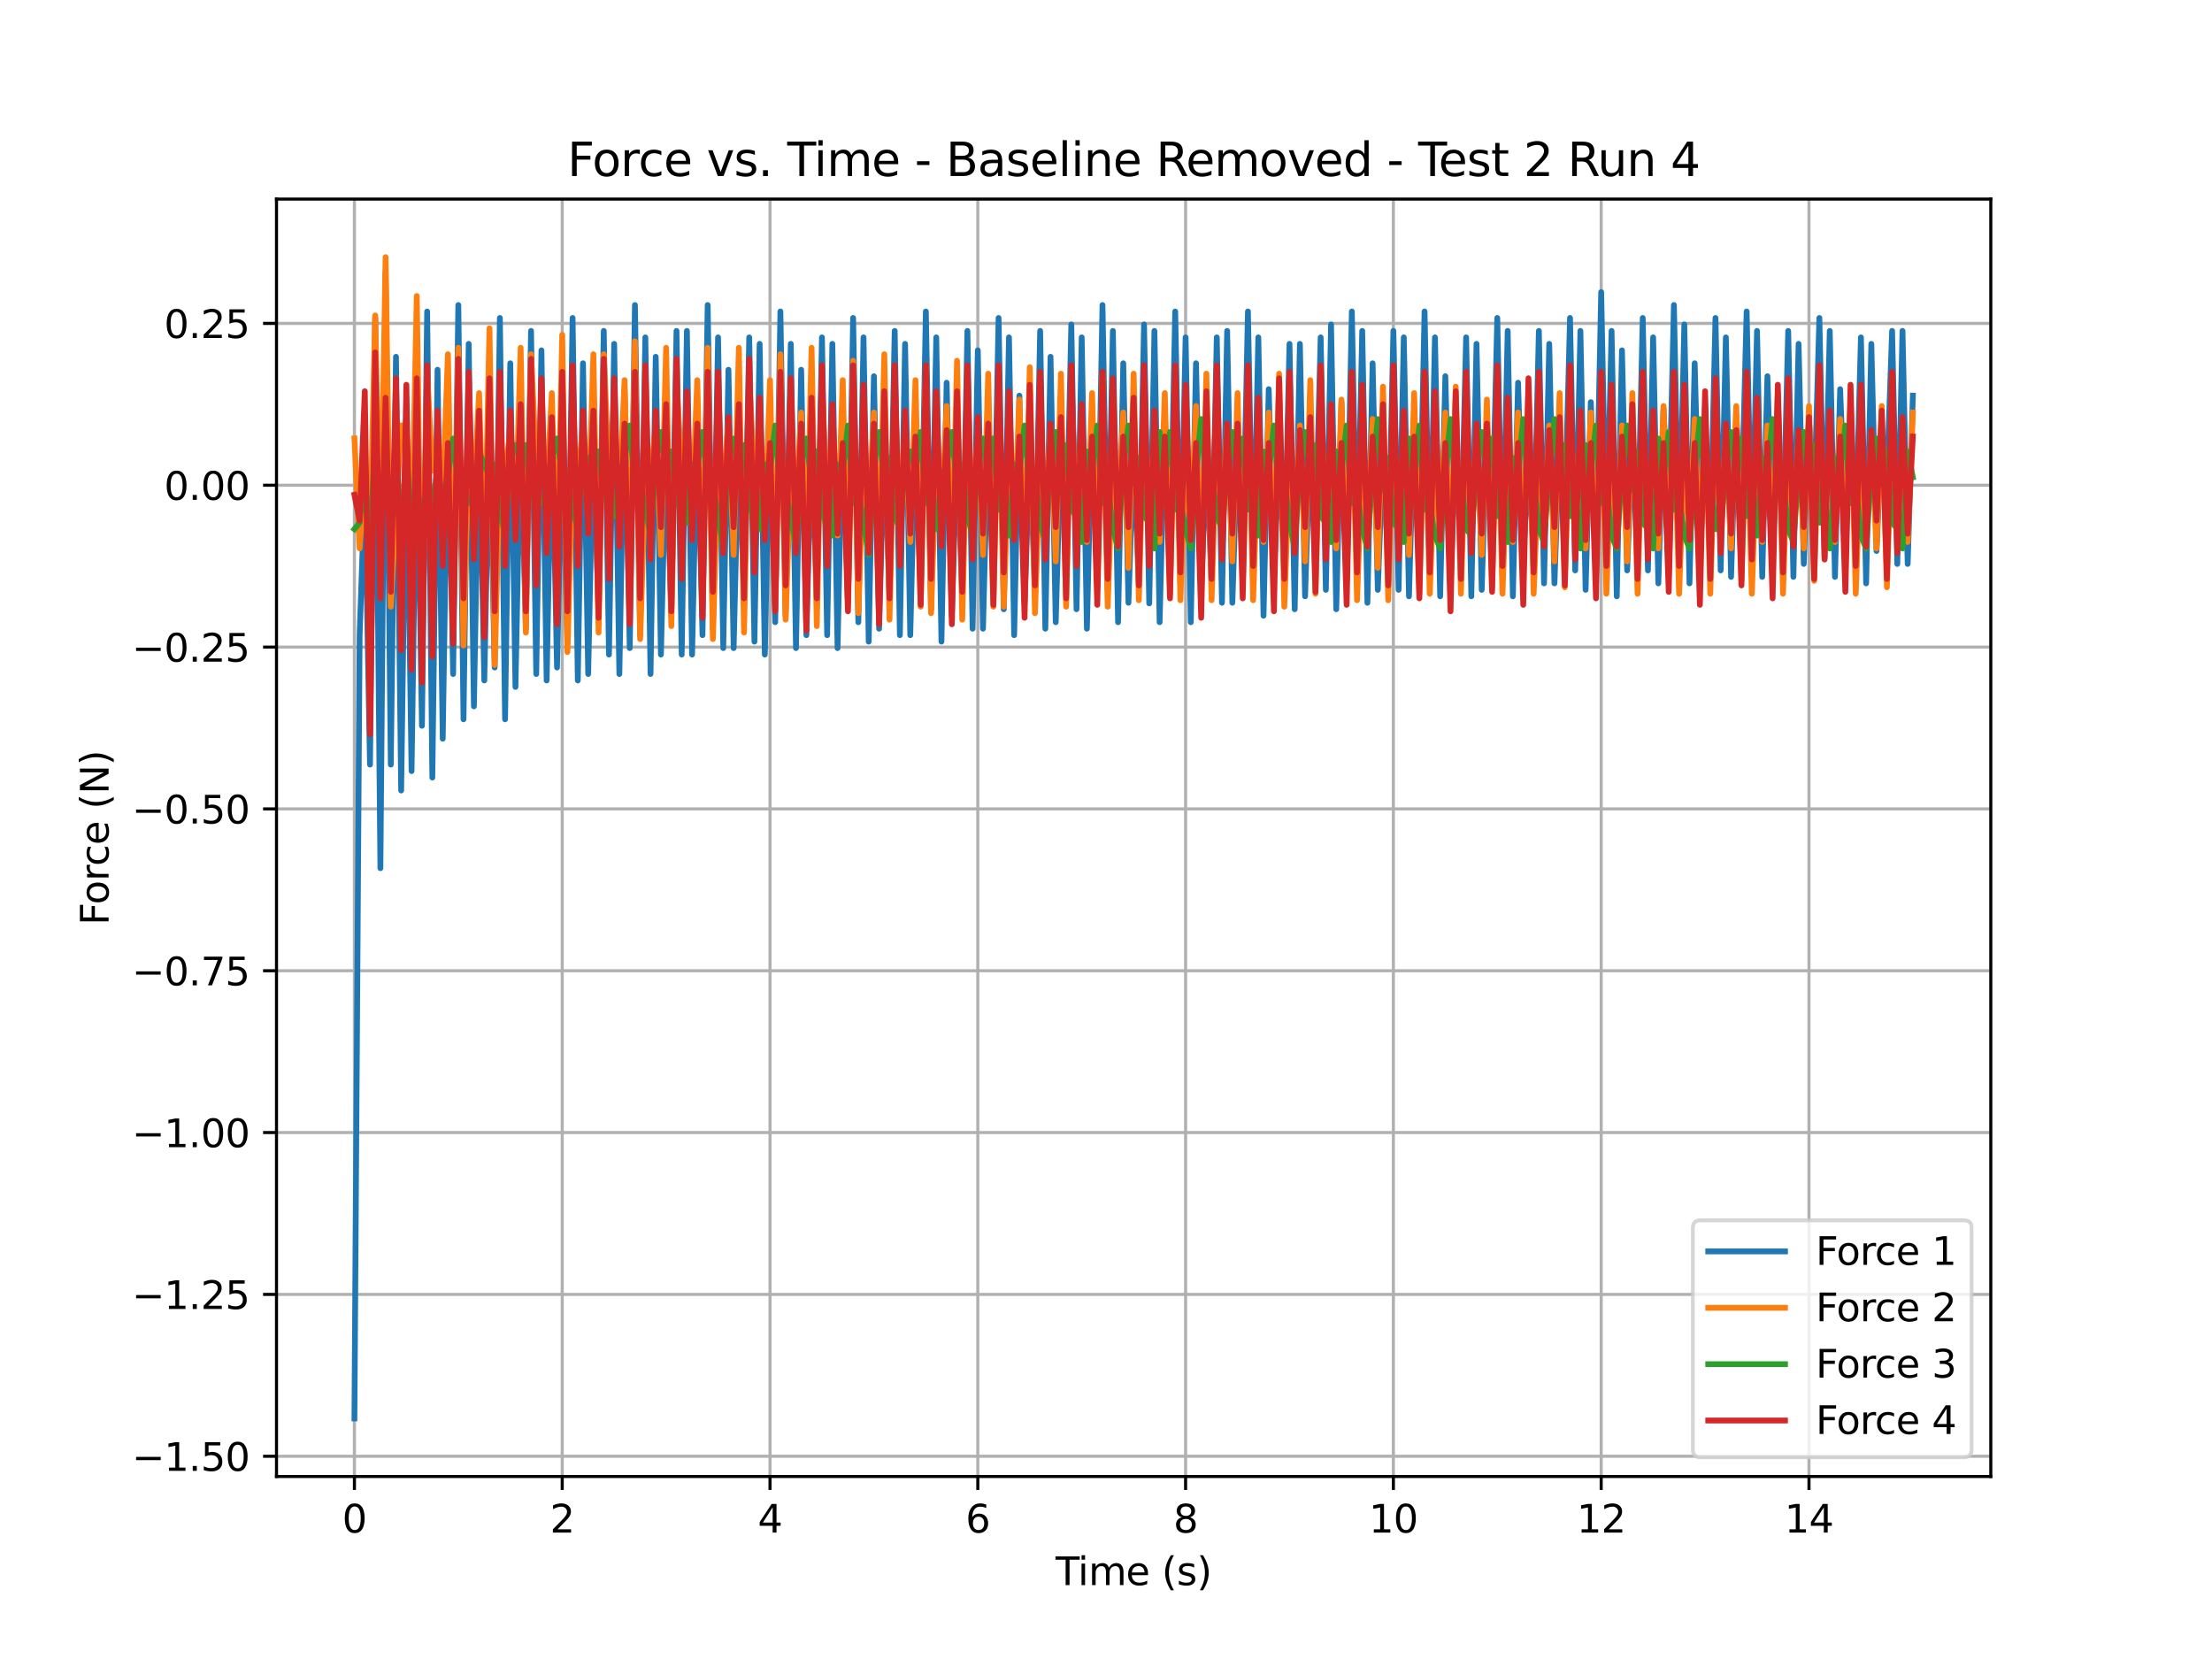 <?xml version="1.0" encoding="utf-8" standalone="no"?>
<!DOCTYPE svg PUBLIC "-//W3C//DTD SVG 1.1//EN"
  "http://www.w3.org/Graphics/SVG/1.1/DTD/svg11.dtd">
<svg xmlns:xlink="http://www.w3.org/1999/xlink" width="576pt" height="432pt" viewBox="0 0 576 432" xmlns="http://www.w3.org/2000/svg" version="1.1">
 <defs>
  <style type="text/css">*{stroke-linejoin: round; stroke-linecap: butt}</style>
 </defs>
 <g id="figure_1">
  <g id="patch_1">
   <path d="M 0 432 
L 576 432 
L 576 0 
L 0 0 
z
" style="fill: #ffffff"/>
  </g>
  <g id="axes_1">
   <g id="patch_2">
    <path d="M 72 384.48 
L 518.4 384.48 
L 518.4 51.84 
L 72 51.84 
z
" style="fill: #ffffff"/>
   </g>
   <g id="matplotlib.axis_1">
    <g id="xtick_1">
     <g id="line2d_1">
      <path d="M 92.291 384.48 
L 92.291 51.84 
" clip-path="url(#p6ede9852ec)" style="fill: none; stroke: #b0b0b0; stroke-width: 0.8; stroke-linecap: square"/>
     </g>
     <g id="line2d_2">
      <defs>
       <path id="m2a78559db5" d="M 0 0 
L 0 3.5 
" style="stroke: #000000; stroke-width: 0.8"/>
      </defs>
      <g>
       <use xlink:href="#m2a78559db5" x="92.291" y="384.48" style="stroke: #000000; stroke-width: 0.8"/>
      </g>
     </g>
     <g id="text_1">
      <!-- 0 -->
      <g transform="translate(89.11 399.078) scale(0.1 -0.1)">
       <defs>
        <path id="DejaVuSans-30" d="M 2034 4250 
Q 1547 4250 1301 3770 
Q 1056 3291 1056 2328 
Q 1056 1369 1301 889 
Q 1547 409 2034 409 
Q 2525 409 2770 889 
Q 3016 1369 3016 2328 
Q 3016 3291 2770 3770 
Q 2525 4250 2034 4250 
z
M 2034 4750 
Q 2819 4750 3233 4129 
Q 3647 3509 3647 2328 
Q 3647 1150 3233 529 
Q 2819 -91 2034 -91 
Q 1250 -91 836 529 
Q 422 1150 422 2328 
Q 422 3509 836 4129 
Q 1250 4750 2034 4750 
z
" transform="scale(0.016)"/>
       </defs>
       <use xlink:href="#DejaVuSans-30"/>
      </g>
     </g>
    </g>
    <g id="xtick_2">
     <g id="line2d_3">
      <path d="M 146.4 384.48 
L 146.4 51.84 
" clip-path="url(#p6ede9852ec)" style="fill: none; stroke: #b0b0b0; stroke-width: 0.8; stroke-linecap: square"/>
     </g>
     <g id="line2d_4">
      <g>
       <use xlink:href="#m2a78559db5" x="146.4" y="384.48" style="stroke: #000000; stroke-width: 0.8"/>
      </g>
     </g>
     <g id="text_2">
      <!-- 2 -->
      <g transform="translate(143.219 399.078) scale(0.1 -0.1)">
       <defs>
        <path id="DejaVuSans-32" d="M 1228 531 
L 3431 531 
L 3431 0 
L 469 0 
L 469 531 
Q 828 903 1448 1529 
Q 2069 2156 2228 2338 
Q 2531 2678 2651 2914 
Q 2772 3150 2772 3378 
Q 2772 3750 2511 3984 
Q 2250 4219 1831 4219 
Q 1534 4219 1204 4116 
Q 875 4013 500 3803 
L 500 4441 
Q 881 4594 1212 4672 
Q 1544 4750 1819 4750 
Q 2544 4750 2975 4387 
Q 3406 4025 3406 3419 
Q 3406 3131 3298 2873 
Q 3191 2616 2906 2266 
Q 2828 2175 2409 1742 
Q 1991 1309 1228 531 
z
" transform="scale(0.016)"/>
       </defs>
       <use xlink:href="#DejaVuSans-32"/>
      </g>
     </g>
    </g>
    <g id="xtick_3">
     <g id="line2d_5">
      <path d="M 200.509 384.48 
L 200.509 51.84 
" clip-path="url(#p6ede9852ec)" style="fill: none; stroke: #b0b0b0; stroke-width: 0.8; stroke-linecap: square"/>
     </g>
     <g id="line2d_6">
      <g>
       <use xlink:href="#m2a78559db5" x="200.509" y="384.48" style="stroke: #000000; stroke-width: 0.8"/>
      </g>
     </g>
     <g id="text_3">
      <!-- 4 -->
      <g transform="translate(197.328 399.078) scale(0.1 -0.1)">
       <defs>
        <path id="DejaVuSans-34" d="M 2419 4116 
L 825 1625 
L 2419 1625 
L 2419 4116 
z
M 2253 4666 
L 3047 4666 
L 3047 1625 
L 3713 1625 
L 3713 1100 
L 3047 1100 
L 3047 0 
L 2419 0 
L 2419 1100 
L 313 1100 
L 313 1709 
L 2253 4666 
z
" transform="scale(0.016)"/>
       </defs>
       <use xlink:href="#DejaVuSans-34"/>
      </g>
     </g>
    </g>
    <g id="xtick_4">
     <g id="line2d_7">
      <path d="M 254.618 384.48 
L 254.618 51.84 
" clip-path="url(#p6ede9852ec)" style="fill: none; stroke: #b0b0b0; stroke-width: 0.8; stroke-linecap: square"/>
     </g>
     <g id="line2d_8">
      <g>
       <use xlink:href="#m2a78559db5" x="254.618" y="384.48" style="stroke: #000000; stroke-width: 0.8"/>
      </g>
     </g>
     <g id="text_4">
      <!-- 6 -->
      <g transform="translate(251.437 399.078) scale(0.1 -0.1)">
       <defs>
        <path id="DejaVuSans-36" d="M 2113 2584 
Q 1688 2584 1439 2293 
Q 1191 2003 1191 1497 
Q 1191 994 1439 701 
Q 1688 409 2113 409 
Q 2538 409 2786 701 
Q 3034 994 3034 1497 
Q 3034 2003 2786 2293 
Q 2538 2584 2113 2584 
z
M 3366 4563 
L 3366 3988 
Q 3128 4100 2886 4159 
Q 2644 4219 2406 4219 
Q 1781 4219 1451 3797 
Q 1122 3375 1075 2522 
Q 1259 2794 1537 2939 
Q 1816 3084 2150 3084 
Q 2853 3084 3261 2657 
Q 3669 2231 3669 1497 
Q 3669 778 3244 343 
Q 2819 -91 2113 -91 
Q 1303 -91 875 529 
Q 447 1150 447 2328 
Q 447 3434 972 4092 
Q 1497 4750 2381 4750 
Q 2619 4750 2861 4703 
Q 3103 4656 3366 4563 
z
" transform="scale(0.016)"/>
       </defs>
       <use xlink:href="#DejaVuSans-36"/>
      </g>
     </g>
    </g>
    <g id="xtick_5">
     <g id="line2d_9">
      <path d="M 308.727 384.48 
L 308.727 51.84 
" clip-path="url(#p6ede9852ec)" style="fill: none; stroke: #b0b0b0; stroke-width: 0.8; stroke-linecap: square"/>
     </g>
     <g id="line2d_10">
      <g>
       <use xlink:href="#m2a78559db5" x="308.727" y="384.48" style="stroke: #000000; stroke-width: 0.8"/>
      </g>
     </g>
     <g id="text_5">
      <!-- 8 -->
      <g transform="translate(305.546 399.078) scale(0.1 -0.1)">
       <defs>
        <path id="DejaVuSans-38" d="M 2034 2216 
Q 1584 2216 1326 1975 
Q 1069 1734 1069 1313 
Q 1069 891 1326 650 
Q 1584 409 2034 409 
Q 2484 409 2743 651 
Q 3003 894 3003 1313 
Q 3003 1734 2745 1975 
Q 2488 2216 2034 2216 
z
M 1403 2484 
Q 997 2584 770 2862 
Q 544 3141 544 3541 
Q 544 4100 942 4425 
Q 1341 4750 2034 4750 
Q 2731 4750 3128 4425 
Q 3525 4100 3525 3541 
Q 3525 3141 3298 2862 
Q 3072 2584 2669 2484 
Q 3125 2378 3379 2068 
Q 3634 1759 3634 1313 
Q 3634 634 3220 271 
Q 2806 -91 2034 -91 
Q 1263 -91 848 271 
Q 434 634 434 1313 
Q 434 1759 690 2068 
Q 947 2378 1403 2484 
z
M 1172 3481 
Q 1172 3119 1398 2916 
Q 1625 2713 2034 2713 
Q 2441 2713 2670 2916 
Q 2900 3119 2900 3481 
Q 2900 3844 2670 4047 
Q 2441 4250 2034 4250 
Q 1625 4250 1398 4047 
Q 1172 3844 1172 3481 
z
" transform="scale(0.016)"/>
       </defs>
       <use xlink:href="#DejaVuSans-38"/>
      </g>
     </g>
    </g>
    <g id="xtick_6">
     <g id="line2d_11">
      <path d="M 362.836 384.48 
L 362.836 51.84 
" clip-path="url(#p6ede9852ec)" style="fill: none; stroke: #b0b0b0; stroke-width: 0.8; stroke-linecap: square"/>
     </g>
     <g id="line2d_12">
      <g>
       <use xlink:href="#m2a78559db5" x="362.836" y="384.48" style="stroke: #000000; stroke-width: 0.8"/>
      </g>
     </g>
     <g id="text_6">
      <!-- 10 -->
      <g transform="translate(356.474 399.078) scale(0.1 -0.1)">
       <defs>
        <path id="DejaVuSans-31" d="M 794 531 
L 1825 531 
L 1825 4091 
L 703 3866 
L 703 4441 
L 1819 4666 
L 2450 4666 
L 2450 531 
L 3481 531 
L 3481 0 
L 794 0 
L 794 531 
z
" transform="scale(0.016)"/>
       </defs>
       <use xlink:href="#DejaVuSans-31"/>
       <use xlink:href="#DejaVuSans-30" x="63.623"/>
      </g>
     </g>
    </g>
    <g id="xtick_7">
     <g id="line2d_13">
      <path d="M 416.945 384.48 
L 416.945 51.84 
" clip-path="url(#p6ede9852ec)" style="fill: none; stroke: #b0b0b0; stroke-width: 0.8; stroke-linecap: square"/>
     </g>
     <g id="line2d_14">
      <g>
       <use xlink:href="#m2a78559db5" x="416.945" y="384.48" style="stroke: #000000; stroke-width: 0.8"/>
      </g>
     </g>
     <g id="text_7">
      <!-- 12 -->
      <g transform="translate(410.583 399.078) scale(0.1 -0.1)">
       <use xlink:href="#DejaVuSans-31"/>
       <use xlink:href="#DejaVuSans-32" x="63.623"/>
      </g>
     </g>
    </g>
    <g id="xtick_8">
     <g id="line2d_15">
      <path d="M 471.055 384.48 
L 471.055 51.84 
" clip-path="url(#p6ede9852ec)" style="fill: none; stroke: #b0b0b0; stroke-width: 0.8; stroke-linecap: square"/>
     </g>
     <g id="line2d_16">
      <g>
       <use xlink:href="#m2a78559db5" x="471.055" y="384.48" style="stroke: #000000; stroke-width: 0.8"/>
      </g>
     </g>
     <g id="text_8">
      <!-- 14 -->
      <g transform="translate(464.692 399.078) scale(0.1 -0.1)">
       <use xlink:href="#DejaVuSans-31"/>
       <use xlink:href="#DejaVuSans-34" x="63.623"/>
      </g>
     </g>
    </g>
    <g id="text_9">
     <!-- Time (s) -->
     <g transform="translate(274.871 412.757) scale(0.1 -0.1)">
      <defs>
       <path id="DejaVuSans-54" d="M -19 4666 
L 3928 4666 
L 3928 4134 
L 2272 4134 
L 2272 0 
L 1638 0 
L 1638 4134 
L -19 4134 
L -19 4666 
z
" transform="scale(0.016)"/>
       <path id="DejaVuSans-69" d="M 603 3500 
L 1178 3500 
L 1178 0 
L 603 0 
L 603 3500 
z
M 603 4863 
L 1178 4863 
L 1178 4134 
L 603 4134 
L 603 4863 
z
" transform="scale(0.016)"/>
       <path id="DejaVuSans-6d" d="M 3328 2828 
Q 3544 3216 3844 3400 
Q 4144 3584 4550 3584 
Q 5097 3584 5394 3201 
Q 5691 2819 5691 2113 
L 5691 0 
L 5113 0 
L 5113 2094 
Q 5113 2597 4934 2840 
Q 4756 3084 4391 3084 
Q 3944 3084 3684 2787 
Q 3425 2491 3425 1978 
L 3425 0 
L 2847 0 
L 2847 2094 
Q 2847 2600 2669 2842 
Q 2491 3084 2119 3084 
Q 1678 3084 1418 2786 
Q 1159 2488 1159 1978 
L 1159 0 
L 581 0 
L 581 3500 
L 1159 3500 
L 1159 2956 
Q 1356 3278 1631 3431 
Q 1906 3584 2284 3584 
Q 2666 3584 2933 3390 
Q 3200 3197 3328 2828 
z
" transform="scale(0.016)"/>
       <path id="DejaVuSans-65" d="M 3597 1894 
L 3597 1613 
L 953 1613 
Q 991 1019 1311 708 
Q 1631 397 2203 397 
Q 2534 397 2845 478 
Q 3156 559 3463 722 
L 3463 178 
Q 3153 47 2828 -22 
Q 2503 -91 2169 -91 
Q 1331 -91 842 396 
Q 353 884 353 1716 
Q 353 2575 817 3079 
Q 1281 3584 2069 3584 
Q 2775 3584 3186 3129 
Q 3597 2675 3597 1894 
z
M 3022 2063 
Q 3016 2534 2758 2815 
Q 2500 3097 2075 3097 
Q 1594 3097 1305 2825 
Q 1016 2553 972 2059 
L 3022 2063 
z
" transform="scale(0.016)"/>
       <path id="DejaVuSans-20" transform="scale(0.016)"/>
       <path id="DejaVuSans-28" d="M 1984 4856 
Q 1566 4138 1362 3434 
Q 1159 2731 1159 2009 
Q 1159 1288 1364 580 
Q 1569 -128 1984 -844 
L 1484 -844 
Q 1016 -109 783 600 
Q 550 1309 550 2009 
Q 550 2706 781 3412 
Q 1013 4119 1484 4856 
L 1984 4856 
z
" transform="scale(0.016)"/>
       <path id="DejaVuSans-73" d="M 2834 3397 
L 2834 2853 
Q 2591 2978 2328 3040 
Q 2066 3103 1784 3103 
Q 1356 3103 1142 2972 
Q 928 2841 928 2578 
Q 928 2378 1081 2264 
Q 1234 2150 1697 2047 
L 1894 2003 
Q 2506 1872 2764 1633 
Q 3022 1394 3022 966 
Q 3022 478 2636 193 
Q 2250 -91 1575 -91 
Q 1294 -91 989 -36 
Q 684 19 347 128 
L 347 722 
Q 666 556 975 473 
Q 1284 391 1588 391 
Q 1994 391 2212 530 
Q 2431 669 2431 922 
Q 2431 1156 2273 1281 
Q 2116 1406 1581 1522 
L 1381 1569 
Q 847 1681 609 1914 
Q 372 2147 372 2553 
Q 372 3047 722 3315 
Q 1072 3584 1716 3584 
Q 2034 3584 2315 3537 
Q 2597 3491 2834 3397 
z
" transform="scale(0.016)"/>
       <path id="DejaVuSans-29" d="M 513 4856 
L 1013 4856 
Q 1481 4119 1714 3412 
Q 1947 2706 1947 2009 
Q 1947 1309 1714 600 
Q 1481 -109 1013 -844 
L 513 -844 
Q 928 -128 1133 580 
Q 1338 1288 1338 2009 
Q 1338 2731 1133 3434 
Q 928 4138 513 4856 
z
" transform="scale(0.016)"/>
      </defs>
      <use xlink:href="#DejaVuSans-54"/>
      <use xlink:href="#DejaVuSans-69" x="57.959"/>
      <use xlink:href="#DejaVuSans-6d" x="85.742"/>
      <use xlink:href="#DejaVuSans-65" x="183.154"/>
      <use xlink:href="#DejaVuSans-20" x="244.678"/>
      <use xlink:href="#DejaVuSans-28" x="276.465"/>
      <use xlink:href="#DejaVuSans-73" x="315.479"/>
      <use xlink:href="#DejaVuSans-29" x="367.578"/>
     </g>
    </g>
   </g>
   <g id="matplotlib.axis_2">
    <g id="ytick_1">
     <g id="line2d_17">
      <path d="M 72 379.203 
L 518.4 379.203 
" clip-path="url(#p6ede9852ec)" style="fill: none; stroke: #b0b0b0; stroke-width: 0.8; stroke-linecap: square"/>
     </g>
     <g id="line2d_18">
      <defs>
       <path id="m8ed91b2dfe" d="M 0 0 
L -3.5 0 
" style="stroke: #000000; stroke-width: 0.8"/>
      </defs>
      <g>
       <use xlink:href="#m8ed91b2dfe" x="72" y="379.203" style="stroke: #000000; stroke-width: 0.8"/>
      </g>
     </g>
     <g id="text_10">
      <!-- −1.50 -->
      <g transform="translate(34.355 383.002) scale(0.1 -0.1)">
       <defs>
        <path id="DejaVuSans-2212" d="M 678 2272 
L 4684 2272 
L 4684 1741 
L 678 1741 
L 678 2272 
z
" transform="scale(0.016)"/>
        <path id="DejaVuSans-2e" d="M 684 794 
L 1344 794 
L 1344 0 
L 684 0 
L 684 794 
z
" transform="scale(0.016)"/>
        <path id="DejaVuSans-35" d="M 691 4666 
L 3169 4666 
L 3169 4134 
L 1269 4134 
L 1269 2991 
Q 1406 3038 1543 3061 
Q 1681 3084 1819 3084 
Q 2600 3084 3056 2656 
Q 3513 2228 3513 1497 
Q 3513 744 3044 326 
Q 2575 -91 1722 -91 
Q 1428 -91 1123 -41 
Q 819 9 494 109 
L 494 744 
Q 775 591 1075 516 
Q 1375 441 1709 441 
Q 2250 441 2565 725 
Q 2881 1009 2881 1497 
Q 2881 1984 2565 2268 
Q 2250 2553 1709 2553 
Q 1456 2553 1204 2497 
Q 953 2441 691 2322 
L 691 4666 
z
" transform="scale(0.016)"/>
       </defs>
       <use xlink:href="#DejaVuSans-2212"/>
       <use xlink:href="#DejaVuSans-31" x="83.789"/>
       <use xlink:href="#DejaVuSans-2e" x="147.412"/>
       <use xlink:href="#DejaVuSans-35" x="179.199"/>
       <use xlink:href="#DejaVuSans-30" x="242.822"/>
      </g>
     </g>
    </g>
    <g id="ytick_2">
     <g id="line2d_19">
      <path d="M 72 337.061 
L 518.4 337.061 
" clip-path="url(#p6ede9852ec)" style="fill: none; stroke: #b0b0b0; stroke-width: 0.8; stroke-linecap: square"/>
     </g>
     <g id="line2d_20">
      <g>
       <use xlink:href="#m8ed91b2dfe" x="72" y="337.061" style="stroke: #000000; stroke-width: 0.8"/>
      </g>
     </g>
     <g id="text_11">
      <!-- −1.25 -->
      <g transform="translate(34.355 340.86) scale(0.1 -0.1)">
       <use xlink:href="#DejaVuSans-2212"/>
       <use xlink:href="#DejaVuSans-31" x="83.789"/>
       <use xlink:href="#DejaVuSans-2e" x="147.412"/>
       <use xlink:href="#DejaVuSans-32" x="179.199"/>
       <use xlink:href="#DejaVuSans-35" x="242.822"/>
      </g>
     </g>
    </g>
    <g id="ytick_3">
     <g id="line2d_21">
      <path d="M 72 294.919 
L 518.4 294.919 
" clip-path="url(#p6ede9852ec)" style="fill: none; stroke: #b0b0b0; stroke-width: 0.8; stroke-linecap: square"/>
     </g>
     <g id="line2d_22">
      <g>
       <use xlink:href="#m8ed91b2dfe" x="72" y="294.919" style="stroke: #000000; stroke-width: 0.8"/>
      </g>
     </g>
     <g id="text_12">
      <!-- −1.00 -->
      <g transform="translate(34.355 298.719) scale(0.1 -0.1)">
       <use xlink:href="#DejaVuSans-2212"/>
       <use xlink:href="#DejaVuSans-31" x="83.789"/>
       <use xlink:href="#DejaVuSans-2e" x="147.412"/>
       <use xlink:href="#DejaVuSans-30" x="179.199"/>
       <use xlink:href="#DejaVuSans-30" x="242.822"/>
      </g>
     </g>
    </g>
    <g id="ytick_4">
     <g id="line2d_23">
      <path d="M 72 252.778 
L 518.4 252.778 
" clip-path="url(#p6ede9852ec)" style="fill: none; stroke: #b0b0b0; stroke-width: 0.8; stroke-linecap: square"/>
     </g>
     <g id="line2d_24">
      <g>
       <use xlink:href="#m8ed91b2dfe" x="72" y="252.778" style="stroke: #000000; stroke-width: 0.8"/>
      </g>
     </g>
     <g id="text_13">
      <!-- −0.75 -->
      <g transform="translate(34.355 256.577) scale(0.1 -0.1)">
       <defs>
        <path id="DejaVuSans-37" d="M 525 4666 
L 3525 4666 
L 3525 4397 
L 1831 0 
L 1172 0 
L 2766 4134 
L 525 4134 
L 525 4666 
z
" transform="scale(0.016)"/>
       </defs>
       <use xlink:href="#DejaVuSans-2212"/>
       <use xlink:href="#DejaVuSans-30" x="83.789"/>
       <use xlink:href="#DejaVuSans-2e" x="147.412"/>
       <use xlink:href="#DejaVuSans-37" x="179.199"/>
       <use xlink:href="#DejaVuSans-35" x="242.822"/>
      </g>
     </g>
    </g>
    <g id="ytick_5">
     <g id="line2d_25">
      <path d="M 72 210.636 
L 518.4 210.636 
" clip-path="url(#p6ede9852ec)" style="fill: none; stroke: #b0b0b0; stroke-width: 0.8; stroke-linecap: square"/>
     </g>
     <g id="line2d_26">
      <g>
       <use xlink:href="#m8ed91b2dfe" x="72" y="210.636" style="stroke: #000000; stroke-width: 0.8"/>
      </g>
     </g>
     <g id="text_14">
      <!-- −0.50 -->
      <g transform="translate(34.355 214.435) scale(0.1 -0.1)">
       <use xlink:href="#DejaVuSans-2212"/>
       <use xlink:href="#DejaVuSans-30" x="83.789"/>
       <use xlink:href="#DejaVuSans-2e" x="147.412"/>
       <use xlink:href="#DejaVuSans-35" x="179.199"/>
       <use xlink:href="#DejaVuSans-30" x="242.822"/>
      </g>
     </g>
    </g>
    <g id="ytick_6">
     <g id="line2d_27">
      <path d="M 72 168.494 
L 518.4 168.494 
" clip-path="url(#p6ede9852ec)" style="fill: none; stroke: #b0b0b0; stroke-width: 0.8; stroke-linecap: square"/>
     </g>
     <g id="line2d_28">
      <g>
       <use xlink:href="#m8ed91b2dfe" x="72" y="168.494" style="stroke: #000000; stroke-width: 0.8"/>
      </g>
     </g>
     <g id="text_15">
      <!-- −0.25 -->
      <g transform="translate(34.355 172.293) scale(0.1 -0.1)">
       <use xlink:href="#DejaVuSans-2212"/>
       <use xlink:href="#DejaVuSans-30" x="83.789"/>
       <use xlink:href="#DejaVuSans-2e" x="147.412"/>
       <use xlink:href="#DejaVuSans-32" x="179.199"/>
       <use xlink:href="#DejaVuSans-35" x="242.822"/>
      </g>
     </g>
    </g>
    <g id="ytick_7">
     <g id="line2d_29">
      <path d="M 72 126.352 
L 518.4 126.352 
" clip-path="url(#p6ede9852ec)" style="fill: none; stroke: #b0b0b0; stroke-width: 0.8; stroke-linecap: square"/>
     </g>
     <g id="line2d_30">
      <g>
       <use xlink:href="#m8ed91b2dfe" x="72" y="126.352" style="stroke: #000000; stroke-width: 0.8"/>
      </g>
     </g>
     <g id="text_16">
      <!-- 0.00 -->
      <g transform="translate(42.734 130.152) scale(0.1 -0.1)">
       <use xlink:href="#DejaVuSans-30"/>
       <use xlink:href="#DejaVuSans-2e" x="63.623"/>
       <use xlink:href="#DejaVuSans-30" x="95.41"/>
       <use xlink:href="#DejaVuSans-30" x="159.033"/>
      </g>
     </g>
    </g>
    <g id="ytick_8">
     <g id="line2d_31">
      <path d="M 72 84.211 
L 518.4 84.211 
" clip-path="url(#p6ede9852ec)" style="fill: none; stroke: #b0b0b0; stroke-width: 0.8; stroke-linecap: square"/>
     </g>
     <g id="line2d_32">
      <g>
       <use xlink:href="#m8ed91b2dfe" x="72" y="84.211" style="stroke: #000000; stroke-width: 0.8"/>
      </g>
     </g>
     <g id="text_17">
      <!-- 0.25 -->
      <g transform="translate(42.734 88.01) scale(0.1 -0.1)">
       <use xlink:href="#DejaVuSans-30"/>
       <use xlink:href="#DejaVuSans-2e" x="63.623"/>
       <use xlink:href="#DejaVuSans-32" x="95.41"/>
       <use xlink:href="#DejaVuSans-35" x="159.033"/>
      </g>
     </g>
    </g>
    <g id="text_18">
     <!-- Force (N) -->
     <g transform="translate(28.275 240.914) rotate(-90) scale(0.1 -0.1)">
      <defs>
       <path id="DejaVuSans-46" d="M 628 4666 
L 3309 4666 
L 3309 4134 
L 1259 4134 
L 1259 2759 
L 3109 2759 
L 3109 2228 
L 1259 2228 
L 1259 0 
L 628 0 
L 628 4666 
z
" transform="scale(0.016)"/>
       <path id="DejaVuSans-6f" d="M 1959 3097 
Q 1497 3097 1228 2736 
Q 959 2375 959 1747 
Q 959 1119 1226 758 
Q 1494 397 1959 397 
Q 2419 397 2687 759 
Q 2956 1122 2956 1747 
Q 2956 2369 2687 2733 
Q 2419 3097 1959 3097 
z
M 1959 3584 
Q 2709 3584 3137 3096 
Q 3566 2609 3566 1747 
Q 3566 888 3137 398 
Q 2709 -91 1959 -91 
Q 1206 -91 779 398 
Q 353 888 353 1747 
Q 353 2609 779 3096 
Q 1206 3584 1959 3584 
z
" transform="scale(0.016)"/>
       <path id="DejaVuSans-72" d="M 2631 2963 
Q 2534 3019 2420 3045 
Q 2306 3072 2169 3072 
Q 1681 3072 1420 2755 
Q 1159 2438 1159 1844 
L 1159 0 
L 581 0 
L 581 3500 
L 1159 3500 
L 1159 2956 
Q 1341 3275 1631 3429 
Q 1922 3584 2338 3584 
Q 2397 3584 2469 3576 
Q 2541 3569 2628 3553 
L 2631 2963 
z
" transform="scale(0.016)"/>
       <path id="DejaVuSans-63" d="M 3122 3366 
L 3122 2828 
Q 2878 2963 2633 3030 
Q 2388 3097 2138 3097 
Q 1578 3097 1268 2742 
Q 959 2388 959 1747 
Q 959 1106 1268 751 
Q 1578 397 2138 397 
Q 2388 397 2633 464 
Q 2878 531 3122 666 
L 3122 134 
Q 2881 22 2623 -34 
Q 2366 -91 2075 -91 
Q 1284 -91 818 406 
Q 353 903 353 1747 
Q 353 2603 823 3093 
Q 1294 3584 2113 3584 
Q 2378 3584 2631 3529 
Q 2884 3475 3122 3366 
z
" transform="scale(0.016)"/>
       <path id="DejaVuSans-4e" d="M 628 4666 
L 1478 4666 
L 3547 763 
L 3547 4666 
L 4159 4666 
L 4159 0 
L 3309 0 
L 1241 3903 
L 1241 0 
L 628 0 
L 628 4666 
z
" transform="scale(0.016)"/>
      </defs>
      <use xlink:href="#DejaVuSans-46"/>
      <use xlink:href="#DejaVuSans-6f" x="53.895"/>
      <use xlink:href="#DejaVuSans-72" x="115.076"/>
      <use xlink:href="#DejaVuSans-63" x="153.939"/>
      <use xlink:href="#DejaVuSans-65" x="208.92"/>
      <use xlink:href="#DejaVuSans-20" x="270.443"/>
      <use xlink:href="#DejaVuSans-28" x="302.23"/>
      <use xlink:href="#DejaVuSans-4e" x="341.244"/>
      <use xlink:href="#DejaVuSans-29" x="416.049"/>
     </g>
    </g>
   </g>
   <g id="line2d_33">
    <path d="M 92.291 369.36 
L 93.644 165.394 
L 94.996 126.623 
L 96.349 199.107 
L 97.702 82.796 
L 99.055 226.078 
L 100.407 70.996 
L 101.76 199.107 
L 103.113 92.91 
L 104.465 205.85 
L 105.818 108.081 
L 107.171 200.793 
L 108.524 108.081 
L 109.876 188.993 
L 111.229 81.11 
L 112.582 202.479 
L 113.935 96.281 
L 115.287 192.365 
L 116.64 106.395 
L 117.993 175.508 
L 119.345 79.425 
L 120.698 187.308 
L 122.051 89.539 
L 123.404 183.936 
L 124.756 109.767 
L 126.109 177.194 
L 127.462 111.452 
L 128.815 173.822 
L 130.167 82.796 
L 131.52 187.308 
L 132.873 94.596 
L 134.225 178.879 
L 135.578 111.452 
L 136.931 163.708 
L 138.284 86.167 
L 139.636 175.508 
L 140.989 91.224 
L 142.342 177.194 
L 143.695 108.081 
L 145.047 173.822 
L 146.4 114.824 
L 147.753 167.08 
L 149.105 82.796 
L 150.458 177.194 
L 151.811 94.596 
L 153.164 175.508 
L 154.516 111.452 
L 155.869 160.337 
L 157.222 86.167 
L 158.575 170.451 
L 159.927 89.539 
L 161.28 175.508 
L 162.633 101.338 
L 163.985 168.765 
L 165.338 79.425 
L 166.691 165.394 
L 168.044 87.853 
L 169.396 175.508 
L 170.749 92.91 
L 172.102 170.451 
L 173.455 114.824 
L 174.807 160.337 
L 176.16 86.167 
L 177.513 170.451 
L 178.865 86.167 
L 180.218 170.451 
L 181.571 108.081 
L 182.924 165.394 
L 184.276 79.425 
L 185.629 163.708 
L 186.982 87.853 
L 188.335 168.765 
L 189.687 96.281 
L 191.04 168.765 
L 192.393 113.138 
L 193.745 156.966 
L 195.098 87.853 
L 196.451 167.08 
L 197.804 89.539 
L 199.156 170.451 
L 200.509 106.395 
L 201.862 162.023 
L 203.215 81.11 
L 204.567 160.337 
L 205.92 89.539 
L 207.273 168.765 
L 208.625 96.281 
L 209.978 165.394 
L 211.331 114.824 
L 212.684 155.28 
L 214.036 87.853 
L 215.389 165.394 
L 216.742 89.539 
L 218.095 168.765 
L 219.447 108.081 
L 220.8 156.966 
L 222.153 82.796 
L 223.505 162.023 
L 224.858 87.853 
L 226.211 167.08 
L 227.564 97.967 
L 228.916 163.708 
L 230.269 114.824 
L 231.622 155.28 
L 232.975 86.167 
L 234.327 165.394 
L 235.68 89.539 
L 237.033 165.394 
L 238.385 109.767 
L 239.738 153.594 
L 241.091 81.11 
L 242.444 158.651 
L 243.796 87.853 
L 245.149 167.08 
L 246.502 99.653 
L 247.855 160.337 
L 249.207 116.509 
L 250.56 155.28 
L 251.913 86.167 
L 253.265 163.708 
L 254.618 91.224 
L 255.971 163.708 
L 257.324 111.452 
L 258.676 150.223 
L 260.029 82.796 
L 261.382 158.651 
L 262.735 87.853 
L 264.087 165.394 
L 265.44 103.024 
L 266.793 157.128 
L 268.145 118.195 
L 269.498 153.594 
L 270.851 86.167 
L 272.204 163.708 
L 273.556 92.91 
L 274.909 162.023 
L 276.262 114.824 
L 277.615 145.166 
L 278.967 84.482 
L 280.32 158.651 
L 281.673 87.853 
L 283.025 163.708 
L 284.378 106.395 
L 285.731 151.909 
L 287.084 79.425 
L 288.436 153.594 
L 289.789 86.167 
L 291.142 162.023 
L 292.495 94.596 
L 293.847 156.966 
L 295.2 116.509 
L 296.553 151.909 
L 297.905 84.482 
L 299.258 157.128 
L 300.611 86.167 
L 301.964 162.023 
L 303.316 108.081 
L 304.669 146.852 
L 306.022 81.11 
L 307.375 151.909 
L 308.727 87.853 
L 310.08 162.023 
L 311.433 94.596 
L 312.785 153.594 
L 314.138 118.195 
L 315.491 151.909 
L 316.844 87.853 
L 318.196 156.966 
L 319.549 86.167 
L 320.902 156.966 
L 322.255 114.824 
L 323.607 145.166 
L 324.96 81.11 
L 326.313 151.909 
L 327.665 87.853 
L 329.018 160.337 
L 330.371 101.338 
L 331.724 150.223 
L 333.076 116.509 
L 334.429 148.537 
L 335.782 89.539 
L 337.135 158.651 
L 338.487 89.539 
L 339.84 155.28 
L 341.193 113.138 
L 342.545 140.109 
L 343.898 87.853 
L 345.251 153.594 
L 346.604 84.482 
L 347.956 158.651 
L 349.309 104.71 
L 350.662 146.852 
L 352.015 81.11 
L 353.367 148.537 
L 354.72 86.167 
L 356.073 156.966 
L 357.425 94.596 
L 358.778 153.594 
L 360.131 116.509 
L 361.484 146.852 
L 362.836 86.167 
L 364.189 153.594 
L 365.542 87.853 
L 366.895 155.28 
L 368.247 108.081 
L 369.6 145.166 
L 370.953 81.11 
L 372.305 150.223 
L 373.658 87.853 
L 375.011 155.28 
L 376.364 97.967 
L 377.716 151.909 
L 379.069 116.509 
L 380.422 143.48 
L 381.775 87.853 
L 383.127 155.28 
L 384.48 89.539 
L 385.833 153.594 
L 387.185 109.767 
L 388.538 138.423 
L 389.891 82.796 
L 391.244 150.223 
L 392.596 86.167 
L 393.949 155.28 
L 395.302 99.653 
L 396.655 145.166 
L 398.007 119.881 
L 399.36 145.166 
L 400.713 86.167 
L 402.065 151.909 
L 403.418 89.539 
L 404.771 151.909 
L 406.124 113.138 
L 407.476 135.052 
L 408.829 82.796 
L 410.182 148.537 
L 411.535 86.167 
L 412.887 153.594 
L 414.24 104.71 
L 415.593 141.795 
L 416.945 76.053 
L 418.298 143.48 
L 419.651 86.167 
L 421.004 155.28 
L 422.356 91.224 
L 423.709 148.537 
L 425.062 113.138 
L 426.415 141.795 
L 427.767 82.796 
L 429.12 148.537 
L 430.473 87.853 
L 431.825 151.909 
L 433.178 106.395 
L 434.531 136.738 
L 435.884 79.425 
L 437.236 145.166 
L 438.589 84.482 
L 439.942 151.909 
L 441.295 94.596 
L 442.647 145.166 
L 444 116.509 
L 445.353 140.109 
L 446.705 82.796 
L 448.058 148.537 
L 449.411 87.853 
L 450.764 150.223 
L 452.116 108.081 
L 453.469 133.366 
L 454.822 81.11 
L 456.175 145.166 
L 457.527 86.167 
L 458.88 150.223 
L 460.233 97.967 
L 461.585 141.795 
L 462.938 116.509 
L 464.291 140.109 
L 465.644 86.167 
L 466.996 150.223 
L 468.349 89.539 
L 469.702 146.852 
L 471.055 109.767 
L 472.407 129.995 
L 473.76 82.796 
L 475.113 145.166 
L 476.465 86.167 
L 477.818 150.223 
L 479.171 101.338 
L 480.524 136.738 
L 481.876 118.195 
L 483.229 138.423 
L 484.582 87.853 
L 485.935 151.909 
L 487.287 89.539 
L 488.64 143.48 
L 489.993 111.452 
L 491.345 124.938 
L 492.698 86.167 
L 494.051 146.852 
L 495.404 86.167 
L 496.756 146.852 
L 498.109 103.024 
L 498.109 103.024 
" clip-path="url(#p6ede9852ec)" style="fill: none; stroke: #1f77b4; stroke-width: 1.5; stroke-linecap: square"/>
   </g>
   <g id="line2d_34">
    <path d="M 92.291 114.159 
L 93.644 142.815 
L 94.996 124.273 
L 96.349 141.129 
L 97.702 82.131 
L 99.055 146.186 
L 100.407 66.96 
L 101.76 157.986 
L 103.113 132.701 
L 104.465 110.787 
L 105.818 110.787 
L 107.171 142.815 
L 108.524 77.074 
L 109.876 171.472 
L 111.229 97.302 
L 112.582 122.587 
L 113.935 117.53 
L 115.287 129.33 
L 116.64 92.245 
L 117.993 164.729 
L 119.345 90.559 
L 120.698 168.1 
L 122.051 115.844 
L 123.404 127.644 
L 124.756 102.359 
L 126.109 147.872 
L 127.462 85.502 
L 128.815 173.157 
L 130.167 122.587 
L 131.52 122.587 
L 132.873 112.473 
L 134.225 136.072 
L 135.578 90.559 
L 136.931 164.729 
L 138.284 92.245 
L 139.636 120.901 
L 140.989 119.216 
L 142.342 127.644 
L 143.695 102.359 
L 145.047 151.244 
L 146.4 87.188 
L 147.753 169.786 
L 149.105 122.587 
L 150.458 124.273 
L 151.811 110.787 
L 153.164 136.072 
L 154.516 92.245 
L 155.869 164.729 
L 157.222 92.245 
L 158.575 124.273 
L 159.927 117.53 
L 161.28 129.33 
L 162.633 98.988 
L 163.985 156.301 
L 165.338 88.874 
L 166.691 166.415 
L 168.044 124.273 
L 169.396 124.273 
L 170.749 110.787 
L 172.102 144.501 
L 173.455 90.559 
L 174.807 163.043 
L 176.16 98.988 
L 177.513 122.587 
L 178.865 115.844 
L 180.218 132.701 
L 181.571 98.988 
L 182.924 156.301 
L 184.276 90.559 
L 185.629 166.415 
L 186.982 120.901 
L 188.335 127.644 
L 189.687 109.102 
L 191.04 144.501 
L 192.393 90.559 
L 193.745 164.729 
L 195.098 98.988 
L 196.451 124.273 
L 197.804 117.53 
L 199.156 137.758 
L 200.509 98.988 
L 201.862 157.986 
L 203.215 92.245 
L 204.567 161.358 
L 205.92 122.587 
L 207.273 131.015 
L 208.625 107.416 
L 209.978 147.872 
L 211.331 90.559 
L 212.684 163.043 
L 214.036 100.673 
L 215.389 129.33 
L 216.742 115.844 
L 218.095 139.444 
L 219.447 98.988 
L 220.8 157.986 
L 222.153 93.931 
L 223.505 159.672 
L 224.858 120.901 
L 226.211 134.387 
L 227.564 107.416 
L 228.916 147.872 
L 230.269 92.245 
L 231.622 161.358 
L 232.975 104.045 
L 234.327 131.015 
L 235.68 114.159 
L 237.033 141.129 
L 238.385 98.988 
L 239.738 157.986 
L 241.091 95.616 
L 242.444 159.672 
L 243.796 119.216 
L 245.149 136.072 
L 246.502 105.73 
L 247.855 149.558 
L 249.207 93.931 
L 250.56 161.358 
L 251.913 107.416 
L 253.265 132.701 
L 254.618 112.473 
L 255.971 144.501 
L 257.324 97.302 
L 258.676 157.986 
L 260.029 98.988 
L 261.382 157.986 
L 262.735 117.53 
L 264.087 137.758 
L 265.44 104.045 
L 266.793 151.244 
L 268.145 95.616 
L 269.498 159.672 
L 270.851 120.901 
L 272.204 136.072 
L 273.556 110.787 
L 274.909 146.186 
L 276.262 97.302 
L 277.615 157.986 
L 278.967 102.359 
L 280.32 131.015 
L 281.673 115.844 
L 283.025 141.129 
L 284.378 102.359 
L 285.731 152.929 
L 287.084 97.302 
L 288.436 157.986 
L 289.789 119.216 
L 291.142 136.072 
L 292.495 107.416 
L 293.847 147.872 
L 295.2 97.302 
L 296.553 156.301 
L 297.905 107.416 
L 299.258 134.387 
L 300.611 112.473 
L 301.964 141.129 
L 303.316 102.359 
L 304.669 154.615 
L 306.022 98.988 
L 307.375 156.301 
L 308.727 119.216 
L 310.08 137.758 
L 311.433 105.73 
L 312.785 151.244 
L 314.138 97.302 
L 315.491 156.301 
L 316.844 112.473 
L 318.196 134.387 
L 319.549 110.787 
L 320.902 146.186 
L 322.255 102.359 
L 323.607 152.929 
L 324.96 100.673 
L 326.313 156.301 
L 327.665 115.844 
L 329.018 141.129 
L 330.371 107.416 
L 331.724 149.558 
L 333.076 97.302 
L 334.429 157.986 
L 335.782 120.901 
L 337.135 136.072 
L 338.487 110.787 
L 339.84 146.186 
L 341.193 98.988 
L 342.545 154.615 
L 343.898 105.73 
L 345.251 134.387 
L 346.604 115.844 
L 347.956 142.815 
L 349.309 104.045 
L 350.662 151.244 
L 352.015 100.673 
L 353.367 156.301 
L 354.72 119.216 
L 356.073 139.444 
L 357.425 109.102 
L 358.778 147.872 
L 360.131 100.673 
L 361.484 156.301 
L 362.836 109.102 
L 364.189 136.072 
L 365.542 114.159 
L 366.895 144.501 
L 368.247 102.359 
L 369.6 154.615 
L 370.953 102.359 
L 372.305 154.615 
L 373.658 119.216 
L 375.011 141.129 
L 376.364 107.416 
L 377.716 149.558 
L 379.069 100.673 
L 380.422 154.615 
L 381.775 110.787 
L 383.127 137.758 
L 384.48 112.473 
L 385.833 144.501 
L 387.185 104.045 
L 388.538 152.929 
L 389.891 104.045 
L 391.244 154.615 
L 392.596 115.844 
L 393.949 141.129 
L 395.302 107.416 
L 396.655 149.558 
L 398.007 100.673 
L 399.36 154.615 
L 400.713 120.901 
L 402.065 139.444 
L 403.418 110.787 
L 404.771 146.186 
L 406.124 102.359 
L 407.476 152.929 
L 408.829 105.73 
L 410.182 134.387 
L 411.535 114.159 
L 412.887 142.815 
L 414.24 107.416 
L 415.593 149.558 
L 416.945 102.359 
L 418.298 154.615 
L 419.651 117.53 
L 421.004 141.129 
L 422.356 110.787 
L 423.709 146.186 
L 425.062 102.359 
L 426.415 154.615 
L 427.767 109.102 
L 429.12 137.758 
L 430.473 115.844 
L 431.825 142.815 
L 433.178 105.73 
L 434.531 149.558 
L 435.884 105.73 
L 437.236 154.615 
L 438.589 117.53 
L 439.942 141.129 
L 441.295 109.102 
L 442.647 146.186 
L 444 105.73 
L 445.353 154.615 
L 446.705 109.102 
L 448.058 139.444 
L 449.411 112.473 
L 450.764 142.815 
L 452.116 105.73 
L 453.469 151.244 
L 454.822 105.73 
L 456.175 154.615 
L 457.527 115.844 
L 458.88 141.129 
L 460.233 110.787 
L 461.585 146.186 
L 462.938 102.359 
L 464.291 154.615 
L 465.644 112.473 
L 466.996 139.444 
L 468.349 112.473 
L 469.702 142.815 
L 471.055 105.73 
L 472.407 151.244 
L 473.76 107.416 
L 475.113 137.758 
L 476.465 114.159 
L 477.818 141.129 
L 479.171 109.102 
L 480.524 146.186 
L 481.876 104.045 
L 483.229 154.615 
L 484.582 117.53 
L 485.935 141.129 
L 487.287 112.473 
L 488.64 142.815 
L 489.993 105.73 
L 491.345 152.929 
L 492.698 109.102 
L 494.051 141.129 
L 495.404 114.159 
L 496.756 141.129 
L 498.109 107.416 
L 498.109 107.416 
" clip-path="url(#p6ede9852ec)" style="fill: none; stroke: #ff7f0e; stroke-width: 1.5; stroke-linecap: square"/>
   </g>
   <g id="line2d_35">
    <path d="M 92.291 137.776 
L 93.644 136.09 
L 94.996 122.604 
L 96.349 146.204 
L 97.702 110.805 
L 99.055 136.09 
L 100.407 127.662 
L 101.76 134.404 
L 103.113 131.033 
L 104.465 137.776 
L 105.818 117.547 
L 107.171 136.09 
L 108.524 127.662 
L 109.876 132.719 
L 111.229 129.347 
L 112.582 131.033 
L 113.935 122.604 
L 115.287 129.347 
L 116.64 124.29 
L 117.993 114.176 
L 119.345 125.976 
L 120.698 125.976 
L 122.051 131.033 
L 123.404 129.347 
L 124.756 117.547 
L 127.462 124.29 
L 128.815 120.919 
L 130.167 132.719 
L 131.52 139.461 
L 132.873 119.233 
L 134.225 115.862 
L 135.578 120.919 
L 136.931 115.862 
L 138.284 129.347 
L 139.636 131.033 
L 140.989 131.033 
L 142.342 127.662 
L 143.695 119.233 
L 145.047 114.176 
L 146.4 124.29 
L 147.753 122.604 
L 149.105 132.719 
L 150.458 137.776 
L 151.811 120.919 
L 153.164 119.233 
L 154.516 120.919 
L 155.869 117.547 
L 157.222 129.347 
L 158.575 131.033 
L 159.927 134.404 
L 161.28 124.29 
L 162.633 119.233 
L 163.985 110.805 
L 165.338 127.662 
L 166.691 124.29 
L 168.044 132.719 
L 169.396 139.461 
L 170.749 120.919 
L 172.102 112.49 
L 173.455 122.604 
L 174.807 117.547 
L 176.16 131.033 
L 177.513 132.719 
L 178.865 136.09 
L 180.218 120.919 
L 181.571 120.919 
L 182.924 112.49 
L 184.276 127.662 
L 185.629 125.976 
L 188.335 142.833 
L 189.687 119.233 
L 191.04 114.176 
L 192.393 124.29 
L 193.745 115.862 
L 195.098 131.033 
L 196.451 136.09 
L 197.804 137.776 
L 199.156 120.919 
L 200.509 122.604 
L 201.862 110.805 
L 203.215 129.347 
L 204.567 127.662 
L 205.92 134.404 
L 207.273 142.833 
L 208.625 120.919 
L 209.978 114.176 
L 211.331 125.976 
L 212.684 117.547 
L 214.036 132.719 
L 215.389 137.776 
L 216.742 139.461 
L 218.095 120.919 
L 219.447 122.604 
L 220.8 110.805 
L 222.153 131.033 
L 223.505 127.662 
L 226.211 144.518 
L 227.564 120.919 
L 228.916 112.49 
L 230.269 125.976 
L 231.622 119.233 
L 232.975 134.404 
L 234.327 137.776 
L 235.68 120.919 
L 237.033 117.547 
L 238.385 122.604 
L 239.738 112.49 
L 241.091 131.033 
L 242.444 129.347 
L 243.796 137.776 
L 245.149 124.29 
L 246.502 120.919 
L 247.855 112.49 
L 249.207 127.662 
L 250.56 120.919 
L 251.913 134.404 
L 253.265 139.461 
L 254.618 120.919 
L 255.971 114.176 
L 257.324 124.29 
L 258.676 114.176 
L 260.029 132.719 
L 261.382 131.033 
L 262.735 139.461 
L 264.087 120.919 
L 265.44 122.604 
L 266.793 110.805 
L 268.145 129.347 
L 269.498 122.604 
L 270.851 136.09 
L 272.204 141.147 
L 273.556 120.919 
L 274.909 112.49 
L 276.262 125.976 
L 277.615 115.862 
L 278.967 132.719 
L 280.32 134.404 
L 281.673 141.147 
L 283.025 117.547 
L 284.378 122.604 
L 285.731 110.805 
L 287.084 131.033 
L 288.436 125.976 
L 289.789 137.776 
L 291.142 142.833 
L 292.495 120.919 
L 293.847 110.805 
L 295.2 125.976 
L 296.553 119.233 
L 297.905 134.404 
L 299.258 136.09 
L 300.611 142.833 
L 301.964 112.49 
L 303.316 124.29 
L 304.669 112.49 
L 306.022 132.719 
L 307.375 131.033 
L 308.727 137.776 
L 310.08 142.833 
L 311.433 122.604 
L 312.785 109.119 
L 314.138 127.662 
L 315.491 122.604 
L 316.844 134.404 
L 318.196 137.776 
L 319.549 122.604 
L 320.902 112.49 
L 322.255 124.29 
L 323.607 114.176 
L 324.96 132.719 
L 326.313 131.033 
L 327.665 139.461 
L 329.018 117.547 
L 330.371 122.604 
L 331.724 110.805 
L 333.076 129.347 
L 334.429 124.29 
L 335.782 136.09 
L 337.135 142.833 
L 338.487 120.919 
L 339.84 112.49 
L 341.193 125.976 
L 342.545 115.862 
L 343.898 134.404 
L 345.251 136.09 
L 346.604 141.147 
L 347.956 117.547 
L 349.309 122.604 
L 350.662 110.805 
L 352.015 131.033 
L 353.367 127.662 
L 354.72 137.776 
L 356.073 142.833 
L 357.425 122.604 
L 358.778 109.119 
L 360.131 127.662 
L 361.484 119.233 
L 362.836 136.09 
L 364.189 137.776 
L 365.542 141.147 
L 366.895 114.176 
L 368.247 124.29 
L 369.6 110.805 
L 370.953 132.719 
L 372.305 131.033 
L 373.658 139.461 
L 375.011 142.833 
L 376.364 122.604 
L 377.716 109.119 
L 379.069 129.347 
L 380.422 122.604 
L 381.775 137.776 
L 383.127 139.461 
L 384.48 122.604 
L 385.833 112.49 
L 387.185 124.29 
L 388.538 114.176 
L 389.891 134.404 
L 391.244 132.719 
L 392.596 141.147 
L 393.949 119.233 
L 395.302 122.604 
L 396.655 109.119 
L 398.007 129.347 
L 399.36 124.29 
L 400.713 137.776 
L 402.065 141.147 
L 403.418 122.604 
L 404.771 109.119 
L 406.124 125.976 
L 407.476 115.862 
L 408.829 134.404 
L 410.182 134.404 
L 411.535 142.833 
L 412.887 115.862 
L 414.24 122.604 
L 415.593 110.805 
L 416.945 131.033 
L 418.298 125.976 
L 419.651 139.461 
L 421.004 142.833 
L 422.356 122.604 
L 423.709 110.805 
L 425.062 127.662 
L 426.415 117.547 
L 427.767 136.09 
L 429.12 137.776 
L 430.473 142.833 
L 431.825 114.176 
L 433.178 124.29 
L 434.531 112.49 
L 435.884 132.719 
L 437.236 129.347 
L 438.589 139.461 
L 439.942 142.833 
L 441.295 122.604 
L 442.647 109.119 
L 444 127.662 
L 445.353 122.604 
L 446.705 137.776 
L 448.058 137.776 
L 449.411 122.604 
L 450.764 112.49 
L 452.116 124.29 
L 453.469 114.176 
L 454.822 134.404 
L 456.175 132.719 
L 457.527 139.461 
L 458.88 119.233 
L 460.233 122.604 
L 461.585 109.119 
L 462.938 129.347 
L 464.291 124.29 
L 465.644 137.776 
L 466.996 141.147 
L 468.349 122.604 
L 469.702 112.49 
L 471.055 125.976 
L 472.407 115.862 
L 473.76 136.09 
L 475.113 136.09 
L 476.465 142.833 
L 477.818 119.233 
L 479.171 122.604 
L 480.524 110.805 
L 481.876 131.033 
L 483.229 125.976 
L 484.582 139.461 
L 485.935 142.833 
L 487.287 122.604 
L 488.64 114.176 
L 489.993 125.976 
L 491.345 117.547 
L 492.698 136.09 
L 494.051 137.776 
L 495.404 142.833 
L 496.756 117.547 
L 498.109 124.29 
L 498.109 124.29 
" clip-path="url(#p6ede9852ec)" style="fill: none; stroke: #2ca02c; stroke-width: 1.5; stroke-linecap: square"/>
   </g>
   <g id="line2d_36">
    <path d="M 92.291 128.843 
L 93.644 135.586 
L 94.996 101.872 
L 96.349 191.213 
L 97.702 91.758 
L 99.055 155.814 
L 100.407 103.558 
L 101.76 154.128 
L 103.113 98.501 
L 104.465 169.299 
L 105.818 100.187 
L 107.171 174.356 
L 108.524 98.501 
L 109.876 177.728 
L 111.229 95.13 
L 112.582 170.985 
L 113.935 106.929 
L 115.287 147.386 
L 116.64 115.358 
L 117.993 167.614 
L 119.345 93.444 
L 120.698 155.814 
L 122.051 96.815 
L 123.404 145.7 
L 124.756 106.929 
L 126.109 165.928 
L 127.462 98.501 
L 128.815 159.185 
L 130.167 96.815 
L 131.52 147.386 
L 132.873 106.929 
L 134.225 140.643 
L 135.578 105.244 
L 136.931 159.185 
L 138.284 93.444 
L 139.636 152.443 
L 140.989 98.501 
L 142.342 144.014 
L 143.695 108.615 
L 145.047 162.557 
L 146.4 96.815 
L 147.753 159.185 
L 149.105 95.13 
L 150.458 147.386 
L 151.811 106.929 
L 153.164 138.957 
L 154.516 106.929 
L 155.869 160.871 
L 157.222 93.444 
L 158.575 150.757 
L 159.927 98.501 
L 161.28 142.329 
L 162.633 110.301 
L 163.985 162.557 
L 165.338 96.815 
L 166.691 155.814 
L 168.044 95.13 
L 169.396 145.7 
L 170.749 106.929 
L 172.102 137.272 
L 173.455 105.244 
L 174.807 159.185 
L 176.16 93.444 
L 177.513 150.757 
L 178.865 101.872 
L 180.218 140.643 
L 181.571 110.301 
L 182.924 160.871 
L 184.276 96.815 
L 185.629 154.128 
L 186.982 96.815 
L 188.335 144.014 
L 189.687 108.615 
L 191.04 137.272 
L 192.393 105.244 
L 193.745 155.814 
L 195.098 93.444 
L 196.451 149.071 
L 197.804 103.558 
L 199.156 140.643 
L 200.509 115.358 
L 201.862 159.185 
L 203.215 96.815 
L 204.567 152.443 
L 205.92 98.501 
L 207.273 144.014 
L 208.625 110.301 
L 209.978 164.242 
L 211.331 103.558 
L 212.684 155.814 
L 214.036 95.13 
L 215.389 147.386 
L 216.742 105.244 
L 218.095 138.957 
L 219.447 115.358 
L 220.8 159.185 
L 222.153 95.13 
L 223.505 150.757 
L 224.858 100.187 
L 226.211 144.014 
L 227.564 110.301 
L 228.916 162.557 
L 230.269 101.872 
L 231.622 155.814 
L 232.975 95.13 
L 234.327 147.386 
L 235.68 106.929 
L 237.033 138.957 
L 238.385 113.672 
L 239.738 157.5 
L 241.091 95.13 
L 242.444 150.757 
L 243.796 101.872 
L 245.149 142.329 
L 246.502 111.987 
L 247.855 162.557 
L 249.207 101.872 
L 250.56 154.128 
L 251.913 95.13 
L 253.265 145.7 
L 254.618 108.615 
L 255.971 138.957 
L 257.324 110.301 
L 258.676 157.5 
L 260.029 95.13 
L 261.382 149.071 
L 262.735 101.872 
L 264.087 140.643 
L 265.44 113.672 
L 266.793 160.871 
L 268.145 100.187 
L 269.498 152.443 
L 270.851 96.815 
L 272.204 145.7 
L 273.556 110.301 
L 274.909 137.272 
L 276.262 108.615 
L 277.615 155.814 
L 278.967 95.13 
L 280.32 147.386 
L 281.673 105.244 
L 283.025 140.643 
L 284.378 113.672 
L 285.731 157.5 
L 287.084 96.815 
L 288.436 150.757 
L 289.789 98.501 
L 291.142 142.329 
L 292.495 113.672 
L 293.847 137.272 
L 295.2 103.558 
L 296.553 152.443 
L 297.905 95.13 
L 299.258 147.386 
L 300.611 106.929 
L 301.964 138.957 
L 303.316 113.672 
L 304.669 155.814 
L 306.022 95.13 
L 307.375 149.071 
L 308.727 100.187 
L 310.08 140.643 
L 311.433 115.358 
L 312.785 160.871 
L 314.138 101.872 
L 315.491 150.757 
L 316.844 95.13 
L 318.196 145.7 
L 319.549 110.301 
L 320.902 138.957 
L 322.255 110.301 
L 323.607 155.814 
L 324.96 95.13 
L 326.313 147.386 
L 327.665 103.558 
L 329.018 140.643 
L 330.371 115.358 
L 331.724 159.185 
L 333.076 98.501 
L 334.429 150.757 
L 335.782 96.815 
L 337.135 144.014 
L 338.487 111.987 
L 339.84 137.272 
L 341.193 108.615 
L 342.545 154.128 
L 343.898 95.13 
L 345.251 145.7 
L 346.604 105.244 
L 347.956 140.643 
L 349.309 115.358 
L 350.662 157.5 
L 352.015 96.815 
L 353.367 149.071 
L 354.72 100.187 
L 356.073 142.329 
L 357.425 113.672 
L 358.778 137.272 
L 360.131 105.244 
L 361.484 152.443 
L 362.836 95.13 
L 364.189 145.7 
L 365.542 106.929 
L 366.895 138.957 
L 368.247 113.672 
L 369.6 155.814 
L 370.953 96.815 
L 372.305 149.071 
L 373.658 101.872 
L 375.011 140.643 
L 376.364 115.358 
L 377.716 159.185 
L 379.069 101.872 
L 380.422 150.757 
L 381.775 96.815 
L 383.127 144.014 
L 384.48 110.301 
L 385.833 138.957 
L 387.185 110.301 
L 388.538 154.128 
L 389.891 95.13 
L 391.244 147.386 
L 392.596 103.558 
L 393.949 140.643 
L 395.302 115.358 
L 396.655 157.5 
L 398.007 98.501 
L 399.36 149.071 
L 400.713 96.815 
L 402.065 142.329 
L 403.418 111.987 
L 404.771 137.272 
L 406.124 108.615 
L 407.476 152.443 
L 408.829 95.13 
L 410.182 145.7 
L 411.535 106.929 
L 412.887 140.643 
L 414.24 115.358 
L 415.593 155.814 
L 416.945 96.815 
L 418.298 147.386 
L 419.651 100.187 
L 421.004 142.329 
L 422.356 113.672 
L 423.709 137.272 
L 425.062 105.244 
L 426.415 150.757 
L 427.767 96.815 
L 429.12 145.7 
L 430.473 106.929 
L 431.825 138.957 
L 433.178 115.358 
L 434.531 154.128 
L 435.884 96.815 
L 437.236 147.386 
L 438.589 100.187 
L 439.942 140.643 
L 441.295 115.358 
L 442.647 157.5 
L 444 101.872 
L 445.353 150.757 
L 446.705 98.501 
L 448.058 144.014 
L 449.411 110.301 
L 450.764 138.957 
L 452.116 111.987 
L 453.469 152.443 
L 454.822 96.815 
L 456.175 145.7 
L 457.527 103.558 
L 458.88 140.643 
L 460.233 115.358 
L 461.585 155.814 
L 462.938 100.187 
L 464.291 149.071 
L 465.644 98.501 
L 466.996 142.329 
L 468.349 111.987 
L 469.702 137.272 
L 471.055 108.615 
L 472.407 150.757 
L 473.76 95.13 
L 475.113 145.7 
L 476.465 106.929 
L 477.818 140.643 
L 479.171 113.672 
L 480.524 154.128 
L 481.876 100.187 
L 483.229 147.386 
L 484.582 100.187 
L 485.935 142.329 
L 487.287 111.987 
L 488.64 135.586 
L 489.993 106.929 
L 491.345 150.757 
L 492.698 96.815 
L 494.051 144.014 
L 495.404 108.615 
L 496.756 138.957 
L 498.109 113.672 
L 498.109 113.672 
" clip-path="url(#p6ede9852ec)" style="fill: none; stroke: #d62728; stroke-width: 1.5; stroke-linecap: square"/>
   </g>
   <g id="patch_3">
    <path d="M 72 384.48 
L 72 51.84 
" style="fill: none; stroke: #000000; stroke-width: 0.8; stroke-linejoin: miter; stroke-linecap: square"/>
   </g>
   <g id="patch_4">
    <path d="M 518.4 384.48 
L 518.4 51.84 
" style="fill: none; stroke: #000000; stroke-width: 0.8; stroke-linejoin: miter; stroke-linecap: square"/>
   </g>
   <g id="patch_5">
    <path d="M 72 384.48 
L 518.4 384.48 
" style="fill: none; stroke: #000000; stroke-width: 0.8; stroke-linejoin: miter; stroke-linecap: square"/>
   </g>
   <g id="patch_6">
    <path d="M 72 51.84 
L 518.4 51.84 
" style="fill: none; stroke: #000000; stroke-width: 0.8; stroke-linejoin: miter; stroke-linecap: square"/>
   </g>
   <g id="text_19">
    <!-- Force vs. Time - Baseline Removed - Test 2 Run 4 -->
    <g transform="translate(147.759 45.84) scale(0.12 -0.12)">
     <defs>
      <path id="DejaVuSans-76" d="M 191 3500 
L 800 3500 
L 1894 563 
L 2988 3500 
L 3597 3500 
L 2284 0 
L 1503 0 
L 191 3500 
z
" transform="scale(0.016)"/>
      <path id="DejaVuSans-2d" d="M 313 2009 
L 1997 2009 
L 1997 1497 
L 313 1497 
L 313 2009 
z
" transform="scale(0.016)"/>
      <path id="DejaVuSans-42" d="M 1259 2228 
L 1259 519 
L 2272 519 
Q 2781 519 3026 730 
Q 3272 941 3272 1375 
Q 3272 1813 3026 2020 
Q 2781 2228 2272 2228 
L 1259 2228 
z
M 1259 4147 
L 1259 2741 
L 2194 2741 
Q 2656 2741 2882 2914 
Q 3109 3088 3109 3444 
Q 3109 3797 2882 3972 
Q 2656 4147 2194 4147 
L 1259 4147 
z
M 628 4666 
L 2241 4666 
Q 2963 4666 3353 4366 
Q 3744 4066 3744 3513 
Q 3744 3084 3544 2831 
Q 3344 2578 2956 2516 
Q 3422 2416 3680 2098 
Q 3938 1781 3938 1306 
Q 3938 681 3513 340 
Q 3088 0 2303 0 
L 628 0 
L 628 4666 
z
" transform="scale(0.016)"/>
      <path id="DejaVuSans-61" d="M 2194 1759 
Q 1497 1759 1228 1600 
Q 959 1441 959 1056 
Q 959 750 1161 570 
Q 1363 391 1709 391 
Q 2188 391 2477 730 
Q 2766 1069 2766 1631 
L 2766 1759 
L 2194 1759 
z
M 3341 1997 
L 3341 0 
L 2766 0 
L 2766 531 
Q 2569 213 2275 61 
Q 1981 -91 1556 -91 
Q 1019 -91 701 211 
Q 384 513 384 1019 
Q 384 1609 779 1909 
Q 1175 2209 1959 2209 
L 2766 2209 
L 2766 2266 
Q 2766 2663 2505 2880 
Q 2244 3097 1772 3097 
Q 1472 3097 1187 3025 
Q 903 2953 641 2809 
L 641 3341 
Q 956 3463 1253 3523 
Q 1550 3584 1831 3584 
Q 2591 3584 2966 3190 
Q 3341 2797 3341 1997 
z
" transform="scale(0.016)"/>
      <path id="DejaVuSans-6c" d="M 603 4863 
L 1178 4863 
L 1178 0 
L 603 0 
L 603 4863 
z
" transform="scale(0.016)"/>
      <path id="DejaVuSans-6e" d="M 3513 2113 
L 3513 0 
L 2938 0 
L 2938 2094 
Q 2938 2591 2744 2837 
Q 2550 3084 2163 3084 
Q 1697 3084 1428 2787 
Q 1159 2491 1159 1978 
L 1159 0 
L 581 0 
L 581 3500 
L 1159 3500 
L 1159 2956 
Q 1366 3272 1645 3428 
Q 1925 3584 2291 3584 
Q 2894 3584 3203 3211 
Q 3513 2838 3513 2113 
z
" transform="scale(0.016)"/>
      <path id="DejaVuSans-52" d="M 2841 2188 
Q 3044 2119 3236 1894 
Q 3428 1669 3622 1275 
L 4263 0 
L 3584 0 
L 2988 1197 
Q 2756 1666 2539 1819 
Q 2322 1972 1947 1972 
L 1259 1972 
L 1259 0 
L 628 0 
L 628 4666 
L 2053 4666 
Q 2853 4666 3247 4331 
Q 3641 3997 3641 3322 
Q 3641 2881 3436 2590 
Q 3231 2300 2841 2188 
z
M 1259 4147 
L 1259 2491 
L 2053 2491 
Q 2509 2491 2742 2702 
Q 2975 2913 2975 3322 
Q 2975 3731 2742 3939 
Q 2509 4147 2053 4147 
L 1259 4147 
z
" transform="scale(0.016)"/>
      <path id="DejaVuSans-64" d="M 2906 2969 
L 2906 4863 
L 3481 4863 
L 3481 0 
L 2906 0 
L 2906 525 
Q 2725 213 2448 61 
Q 2172 -91 1784 -91 
Q 1150 -91 751 415 
Q 353 922 353 1747 
Q 353 2572 751 3078 
Q 1150 3584 1784 3584 
Q 2172 3584 2448 3432 
Q 2725 3281 2906 2969 
z
M 947 1747 
Q 947 1113 1208 752 
Q 1469 391 1925 391 
Q 2381 391 2643 752 
Q 2906 1113 2906 1747 
Q 2906 2381 2643 2742 
Q 2381 3103 1925 3103 
Q 1469 3103 1208 2742 
Q 947 2381 947 1747 
z
" transform="scale(0.016)"/>
      <path id="DejaVuSans-74" d="M 1172 4494 
L 1172 3500 
L 2356 3500 
L 2356 3053 
L 1172 3053 
L 1172 1153 
Q 1172 725 1289 603 
Q 1406 481 1766 481 
L 2356 481 
L 2356 0 
L 1766 0 
Q 1100 0 847 248 
Q 594 497 594 1153 
L 594 3053 
L 172 3053 
L 172 3500 
L 594 3500 
L 594 4494 
L 1172 4494 
z
" transform="scale(0.016)"/>
      <path id="DejaVuSans-75" d="M 544 1381 
L 544 3500 
L 1119 3500 
L 1119 1403 
Q 1119 906 1312 657 
Q 1506 409 1894 409 
Q 2359 409 2629 706 
Q 2900 1003 2900 1516 
L 2900 3500 
L 3475 3500 
L 3475 0 
L 2900 0 
L 2900 538 
Q 2691 219 2414 64 
Q 2138 -91 1772 -91 
Q 1169 -91 856 284 
Q 544 659 544 1381 
z
M 1991 3584 
L 1991 3584 
z
" transform="scale(0.016)"/>
     </defs>
     <use xlink:href="#DejaVuSans-46"/>
     <use xlink:href="#DejaVuSans-6f" x="53.895"/>
     <use xlink:href="#DejaVuSans-72" x="115.076"/>
     <use xlink:href="#DejaVuSans-63" x="153.939"/>
     <use xlink:href="#DejaVuSans-65" x="208.92"/>
     <use xlink:href="#DejaVuSans-20" x="270.443"/>
     <use xlink:href="#DejaVuSans-76" x="302.23"/>
     <use xlink:href="#DejaVuSans-73" x="361.41"/>
     <use xlink:href="#DejaVuSans-2e" x="413.51"/>
     <use xlink:href="#DejaVuSans-20" x="445.297"/>
     <use xlink:href="#DejaVuSans-54" x="477.084"/>
     <use xlink:href="#DejaVuSans-69" x="535.043"/>
     <use xlink:href="#DejaVuSans-6d" x="562.826"/>
     <use xlink:href="#DejaVuSans-65" x="660.238"/>
     <use xlink:href="#DejaVuSans-20" x="721.762"/>
     <use xlink:href="#DejaVuSans-2d" x="753.549"/>
     <use xlink:href="#DejaVuSans-20" x="789.633"/>
     <use xlink:href="#DejaVuSans-42" x="821.42"/>
     <use xlink:href="#DejaVuSans-61" x="890.023"/>
     <use xlink:href="#DejaVuSans-73" x="951.303"/>
     <use xlink:href="#DejaVuSans-65" x="1003.402"/>
     <use xlink:href="#DejaVuSans-6c" x="1064.926"/>
     <use xlink:href="#DejaVuSans-69" x="1092.709"/>
     <use xlink:href="#DejaVuSans-6e" x="1120.492"/>
     <use xlink:href="#DejaVuSans-65" x="1183.871"/>
     <use xlink:href="#DejaVuSans-20" x="1245.395"/>
     <use xlink:href="#DejaVuSans-52" x="1277.182"/>
     <use xlink:href="#DejaVuSans-65" x="1342.164"/>
     <use xlink:href="#DejaVuSans-6d" x="1403.688"/>
     <use xlink:href="#DejaVuSans-6f" x="1501.1"/>
     <use xlink:href="#DejaVuSans-76" x="1562.281"/>
     <use xlink:href="#DejaVuSans-65" x="1621.461"/>
     <use xlink:href="#DejaVuSans-64" x="1682.984"/>
     <use xlink:href="#DejaVuSans-20" x="1746.461"/>
     <use xlink:href="#DejaVuSans-2d" x="1778.248"/>
     <use xlink:href="#DejaVuSans-20" x="1814.332"/>
     <use xlink:href="#DejaVuSans-54" x="1846.119"/>
     <use xlink:href="#DejaVuSans-65" x="1890.203"/>
     <use xlink:href="#DejaVuSans-73" x="1951.727"/>
     <use xlink:href="#DejaVuSans-74" x="2003.826"/>
     <use xlink:href="#DejaVuSans-20" x="2043.035"/>
     <use xlink:href="#DejaVuSans-32" x="2074.822"/>
     <use xlink:href="#DejaVuSans-20" x="2138.445"/>
     <use xlink:href="#DejaVuSans-52" x="2170.232"/>
     <use xlink:href="#DejaVuSans-75" x="2235.215"/>
     <use xlink:href="#DejaVuSans-6e" x="2298.594"/>
     <use xlink:href="#DejaVuSans-20" x="2361.973"/>
     <use xlink:href="#DejaVuSans-34" x="2393.76"/>
    </g>
   </g>
   <g id="legend_1">
    <g id="patch_7">
     <path d="M 442.814 379.48 
L 511.4 379.48 
Q 513.4 379.48 513.4 377.48 
L 513.4 319.767 
Q 513.4 317.767 511.4 317.767 
L 442.814 317.767 
Q 440.814 317.767 440.814 319.767 
L 440.814 377.48 
Q 440.814 379.48 442.814 379.48 
z
" style="fill: #ffffff; opacity: 0.8; stroke: #cccccc; stroke-linejoin: miter"/>
    </g>
    <g id="line2d_37">
     <path d="M 444.814 325.866 
L 454.814 325.866 
L 464.814 325.866 
" style="fill: none; stroke: #1f77b4; stroke-width: 1.5; stroke-linecap: square"/>
    </g>
    <g id="text_20">
     <!-- Force 1 -->
     <g transform="translate(472.814 329.366) scale(0.1 -0.1)">
      <use xlink:href="#DejaVuSans-46"/>
      <use xlink:href="#DejaVuSans-6f" x="53.895"/>
      <use xlink:href="#DejaVuSans-72" x="115.076"/>
      <use xlink:href="#DejaVuSans-63" x="153.939"/>
      <use xlink:href="#DejaVuSans-65" x="208.92"/>
      <use xlink:href="#DejaVuSans-20" x="270.443"/>
      <use xlink:href="#DejaVuSans-31" x="302.23"/>
     </g>
    </g>
    <g id="line2d_38">
     <path d="M 444.814 340.544 
L 454.814 340.544 
L 464.814 340.544 
" style="fill: none; stroke: #ff7f0e; stroke-width: 1.5; stroke-linecap: square"/>
    </g>
    <g id="text_21">
     <!-- Force 2 -->
     <g transform="translate(472.814 344.044) scale(0.1 -0.1)">
      <use xlink:href="#DejaVuSans-46"/>
      <use xlink:href="#DejaVuSans-6f" x="53.895"/>
      <use xlink:href="#DejaVuSans-72" x="115.076"/>
      <use xlink:href="#DejaVuSans-63" x="153.939"/>
      <use xlink:href="#DejaVuSans-65" x="208.92"/>
      <use xlink:href="#DejaVuSans-20" x="270.443"/>
      <use xlink:href="#DejaVuSans-32" x="302.23"/>
     </g>
    </g>
    <g id="line2d_39">
     <path d="M 444.814 355.222 
L 454.814 355.222 
L 464.814 355.222 
" style="fill: none; stroke: #2ca02c; stroke-width: 1.5; stroke-linecap: square"/>
    </g>
    <g id="text_22">
     <!-- Force 3 -->
     <g transform="translate(472.814 358.722) scale(0.1 -0.1)">
      <defs>
       <path id="DejaVuSans-33" d="M 2597 2516 
Q 3050 2419 3304 2112 
Q 3559 1806 3559 1356 
Q 3559 666 3084 287 
Q 2609 -91 1734 -91 
Q 1441 -91 1130 -33 
Q 819 25 488 141 
L 488 750 
Q 750 597 1062 519 
Q 1375 441 1716 441 
Q 2309 441 2620 675 
Q 2931 909 2931 1356 
Q 2931 1769 2642 2001 
Q 2353 2234 1838 2234 
L 1294 2234 
L 1294 2753 
L 1863 2753 
Q 2328 2753 2575 2939 
Q 2822 3125 2822 3475 
Q 2822 3834 2567 4026 
Q 2313 4219 1838 4219 
Q 1578 4219 1281 4162 
Q 984 4106 628 3988 
L 628 4550 
Q 988 4650 1302 4700 
Q 1616 4750 1894 4750 
Q 2613 4750 3031 4423 
Q 3450 4097 3450 3541 
Q 3450 3153 3228 2886 
Q 3006 2619 2597 2516 
z
" transform="scale(0.016)"/>
      </defs>
      <use xlink:href="#DejaVuSans-46"/>
      <use xlink:href="#DejaVuSans-6f" x="53.895"/>
      <use xlink:href="#DejaVuSans-72" x="115.076"/>
      <use xlink:href="#DejaVuSans-63" x="153.939"/>
      <use xlink:href="#DejaVuSans-65" x="208.92"/>
      <use xlink:href="#DejaVuSans-20" x="270.443"/>
      <use xlink:href="#DejaVuSans-33" x="302.23"/>
     </g>
    </g>
    <g id="line2d_40">
     <path d="M 444.814 369.9 
L 454.814 369.9 
L 464.814 369.9 
" style="fill: none; stroke: #d62728; stroke-width: 1.5; stroke-linecap: square"/>
    </g>
    <g id="text_23">
     <!-- Force 4 -->
     <g transform="translate(472.814 373.4) scale(0.1 -0.1)">
      <use xlink:href="#DejaVuSans-46"/>
      <use xlink:href="#DejaVuSans-6f" x="53.895"/>
      <use xlink:href="#DejaVuSans-72" x="115.076"/>
      <use xlink:href="#DejaVuSans-63" x="153.939"/>
      <use xlink:href="#DejaVuSans-65" x="208.92"/>
      <use xlink:href="#DejaVuSans-20" x="270.443"/>
      <use xlink:href="#DejaVuSans-34" x="302.23"/>
     </g>
    </g>
   </g>
  </g>
 </g>
 <defs>
  <clipPath id="p6ede9852ec">
   <rect x="72" y="51.84" width="446.4" height="332.64"/>
  </clipPath>
 </defs>
</svg>
